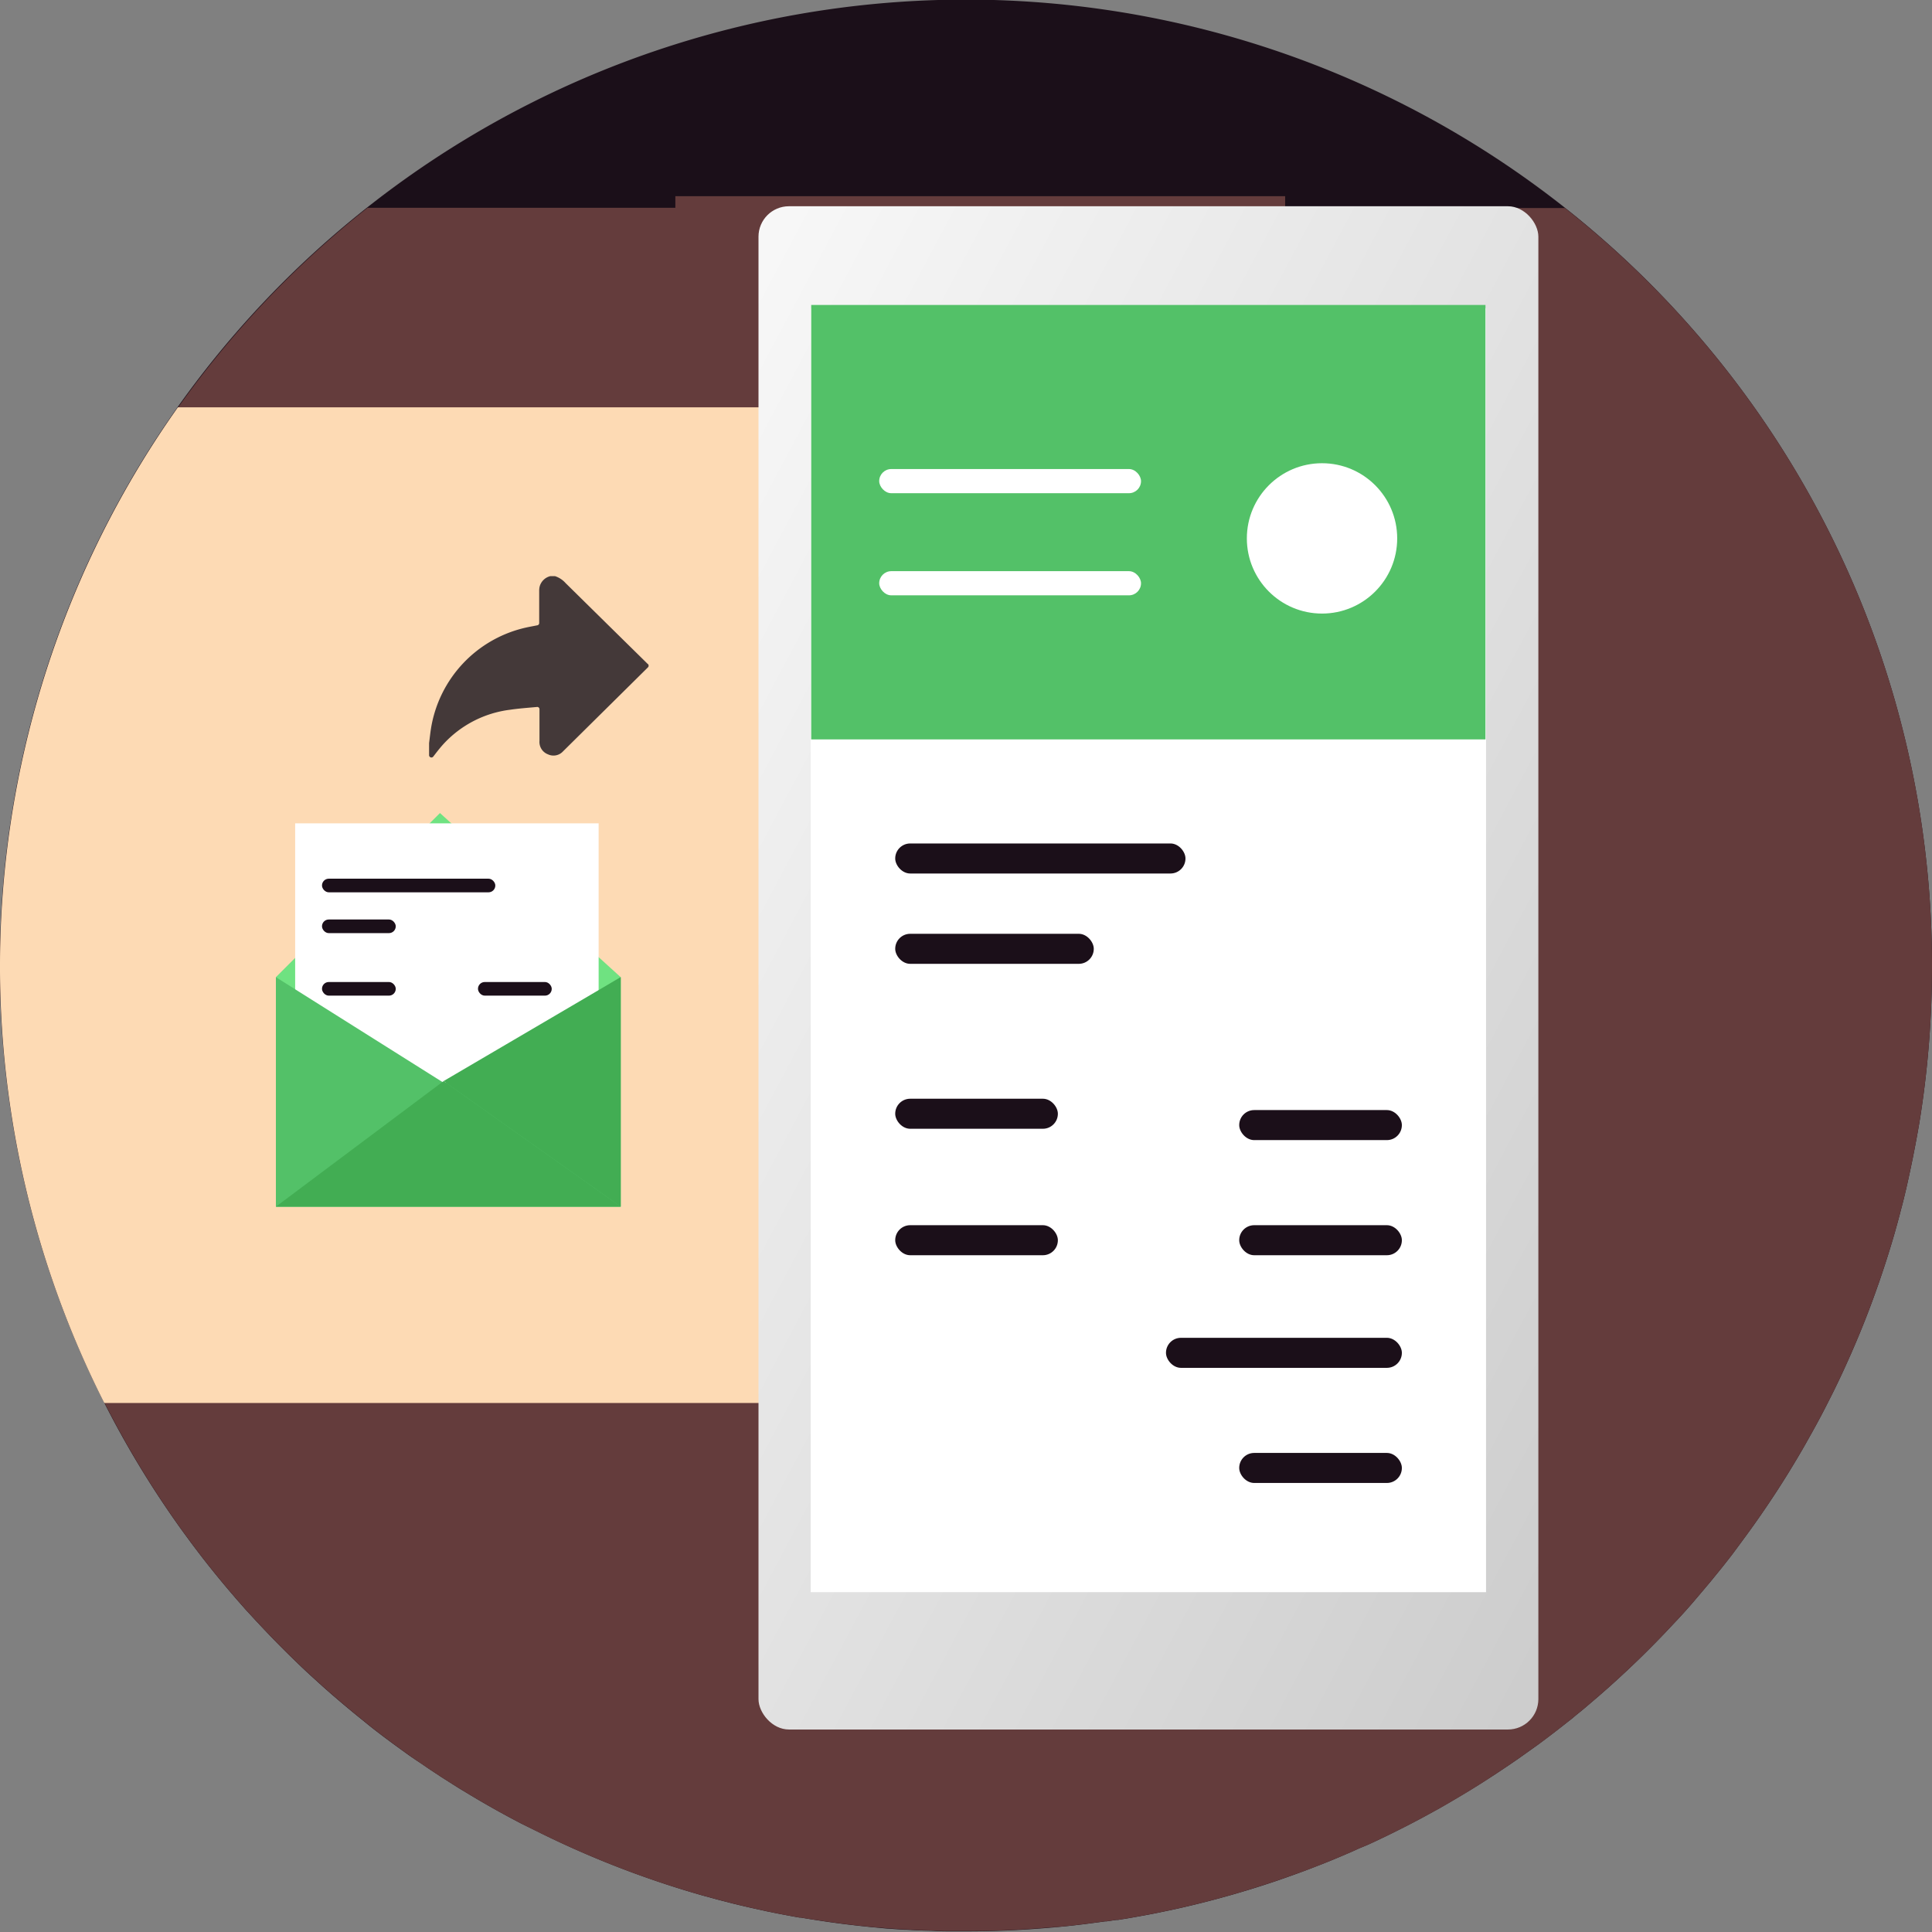 <svg xmlns="http://www.w3.org/2000/svg" viewBox="0 0 339 339"><rect x="0" y="0" width="339" height="339" fill="#808080" stroke="none"/><defs><style>.cls-1{fill:#1b0f19}.cls-5{fill:#fff}.cls-6{fill:#53c168}.cls-7{fill:#42ad53}</style><linearGradient id="linear-gradient" x1="57.77" y1="93.3" x2="325.48" y2="235.84" gradientUnits="userSpaceOnUse"><stop offset="0" stop-color="#fff"/><stop offset="1" stop-color="#c9c9c9"/></linearGradient></defs><g id="Layer_2" data-name="Layer 2"><g id="Layer_1-2" data-name="Layer 1"><path class="cls-1" d="M339 169.5a171.06 171.06 0 0 1-2.19 27.34q-1 5.88-2.31 11.62c-.18.77-.36 1.53-.55 2.29-.15.59-.3 1.18-.46 1.76-.07.3-.15.6-.23.89-.34 1.28-.69 2.55-1.06 3.81q-1.05 3.57-2.25 7.07c-.16.5-.34 1-.52 1.5q-1.92 5.49-4.22 10.79c-.23.54-.46 1.08-.71 1.62q-1.19 2.7-2.49 5.36-.48 1-1 2a135.068 135.068 0 0 1-2.99 5.66c-.66 1.18-1.45 2.61-2.21 3.89-.27.47-.55.93-.83 1.4q-2.6 4.35-5.47 8.53c-.31.46-.62.91-.94 1.36-1.06 1.53-2.14 3-3.26 4.52l-1.31 1.77q-1.39 1.81-2.85 3.6c-.46.56-.91 1.12-1.37 1.67l-.08.09c-.84 1-1.69 2-2.54 3q-1.71 2-3.5 3.87l-1.55 1.65q-1.58 1.65-3.21 3.27c-1.07 1.07-2.17 2.12-3.28 3.17l-1.67 1.55-1.69 1.53-1.71 1.5-1.74 1.49c-.58.49-1.16 1-1.75 1.46s-1.17 1-1.77 1.44q-2.68 2.13-5.44 4.17l-1.85 1.32q-1.86 1.34-3.76 2.61c-.63.43-1.27.85-1.91 1.27s-1.27.83-1.92 1.24q-1.25.8-2.49 1.56l-1.41.85c-1.33.8-2.66 1.57-4 2.34l-2.55 1.4c-1.39.75-2.8 1.49-4.22 2.2l-2.21 1.1-2.22 1.06c-.75.35-1.5.7-2.26 1s-1.51.68-2.27 1-1.38.6-2.07.88c-1 .43-2.06.85-3.1 1.26l-.19.07c-1.45.57-2.92 1.13-4.4 1.66l-1.74.62-.21.07c-.64.23-1.28.45-1.93.66a149 149 0 0 1-5.07 1.6c-.81.24-1.61.48-2.41.7l-2.43.67c-2.49.66-5 1.27-7.52 1.82l-2.31.48c-.76.16-1.53.31-2.3.45s-1.63.3-2.44.44c-.65.12-1.29.22-1.94.32l-.52.09h-.32l-1.74.26h-.26l-.87.12-2.8.37-.88.1c-.7.09-1.41.17-2.12.24l-.8.08-1.61.15-1.69.14-2.59.19q-5.44.35-11 .35h-2.63c-.88 0-1.83 0-2.74-.06s-1.58-.05-2.36-.09h-.52l-2.28-.13h-.31q-1.28-.07-2.55-.18c-.61 0-1.22-.1-1.82-.15-.83-.07-1.65-.15-2.48-.24s-1.38-.14-2.06-.23l-1.3-.15q-2.67-.33-5.31-.75c-.88-.13-1.76-.28-2.64-.43h-.22c-.95-.16-1.89-.34-2.84-.52s-1.7-.33-2.55-.51q-.36-.06-.72-.15l-2.36-.52c-.88-.2-1.76-.4-2.63-.62-.53-.12-1.06-.26-1.59-.4s-1.14-.28-1.71-.44l-2.39-.65a168.19 168.19 0 0 1-28.62-11l-1.07-.53-2.3-1.13q-5.17-2.68-10.14-5.72c-.3-.17-.59-.35-.88-.53l-.89-.56-2.17-1.38-1.94-1.28c-.66-.44-1.31-.91-2-1.36s-1.5-1-2.24-1.54c-1.62-1.16-3.22-2.33-4.8-3.54-.85-.65-1.69-1.31-2.52-2q-3.75-3-7.33-6.18l-2.33-2.12c-.78-.72-1.55-1.45-2.32-2.2-.76-.73-1.51-1.47-2.25-2.21s-1.5-1.51-2.24-2.28c-.67-.7-1.34-1.4-2-2.11-.11-.13-.23-.25-.36-.38l-2-2.17-1.6-1.82-1.21-1.41c-1.19-1.4-2.35-2.81-3.5-4.25-.62-.78-1.24-1.57-1.85-2.37s-1.21-1.59-1.8-2.39l-.23-.32c-.6-.81-1.19-1.62-1.77-2.44A169.52 169.52 0 1 1 339 169.5z"/><path d="M339 169.5a171.06 171.06 0 0 1-2.19 27.34q-1 5.88-2.31 11.62c-.18.77-.36 1.53-.55 2.29-.15.59-.3 1.18-.46 1.76-.07.3-.15.6-.23.89-.34 1.28-.69 2.55-1.06 3.81q-1.05 3.57-2.25 7.07c-.16.5-.34 1-.52 1.5q-1.92 5.49-4.22 10.79c-.23.54-.46 1.08-.71 1.62q-1.19 2.7-2.49 5.36-.48 1-1 2a135.068 135.068 0 0 1-2.99 5.66c-.66 1.18-1.45 2.61-2.21 3.89-.27.47-.55.93-.83 1.4q-2.6 4.35-5.47 8.53c-.31.46-.62.91-.94 1.36-1.06 1.53-2.14 3-3.26 4.52l-1.31 1.77q-1.39 1.81-2.85 3.6c-.46.56-.91 1.12-1.37 1.67l-.08.09c-.83 1-1.68 2-2.54 3q-1.71 2-3.5 3.87l-1.55 1.65q-1.58 1.65-3.21 3.27c-1.07 1.07-2.17 2.12-3.28 3.17l-1.67 1.55-1.69 1.53-1.71 1.5-1.74 1.49c-.58.49-1.16 1-1.75 1.46s-1.17 1-1.77 1.44q-2.36 1.89-4.78 3.69l-.66.48-1.85 1.32q-1.86 1.34-3.76 2.61c-.63.43-1.27.85-1.91 1.27l-.88.58-1 .66q-1.25.8-2.49 1.56l-1.41.85-.1.06c-1.29.77-2.59 1.54-3.91 2.28l-2.55 1.4c-1.4.76-2.8 1.49-4.22 2.2l-2.21 1.1-2.22 1.06c-.75.35-1.5.7-2.26 1s-1.51.68-2.27 1-1.38.6-2.07.88c-1 .43-2.06.85-3.1 1.26l-.19.07-1.64.64q-1.37.52-2.76 1l-1.74.62-.21.07c-.64.23-1.28.45-1.93.66l-1.06.34a153.67 153.67 0 0 1-6.41 1.96l-2.43.67c-2.49.66-5 1.27-7.52 1.82l-2.31.48c-.76.16-1.53.31-2.3.45s-1.63.3-2.44.44c-.65.12-1.29.22-1.94.32l-.52.09h-.32l-1.74.26h-.26l-.87.12-2.8.37-.88.1c-.7.09-1.41.17-2.12.24l-.8.08-1.29.12h-.32l-1.69.14-2.59.19q-5.44.35-11 .35h-2.63c-.88 0-1.83 0-2.74-.06s-1.58-.05-2.36-.09h-.52l-2.28-.13h-.31q-1.28-.07-2.55-.18c-.61 0-1.22-.1-1.82-.15h-.31c-.73-.06-1.44-.13-2.17-.21s-1.38-.14-2.06-.23l-1.3-.15q-2.67-.33-5.31-.75h-.16l-2.48-.41h-.22c-.95-.16-1.89-.34-2.84-.52s-1.7-.33-2.55-.51q-.36-.06-.72-.15l-2.36-.52c-.88-.2-1.76-.4-2.63-.62-.53-.12-1.06-.26-1.59-.4s-1.14-.28-1.71-.44l-2.39-.65-1-.28c-2.59-.75-5.16-1.55-7.7-2.42a169.32 169.32 0 0 1-19.94-8.27l-1.07-.53-2.32-1.16q-5.17-2.68-10.14-5.72l-1.77-1.09-2.17-1.38-1.94-1.28q-4.6-3.07-9-6.44c-.85-.65-1.69-1.31-2.52-2q-3.75-3-7.33-6.18l-2.33-2.12-2.32-2.18c-.76-.73-1.51-1.47-2.25-2.21s-1.5-1.51-2.24-2.28c-.67-.7-1.34-1.4-2-2.11-.11-.13-.23-.25-.36-.38l-2-2.17-1.6-1.82-1.21-1.41c-1.19-1.4-2.35-2.81-3.5-4.25-.62-.78-1.24-1.57-1.85-2.37s-1.21-1.59-1.8-2.39l-.23-.32c-.6-.81-1.19-1.62-1.77-2.44a169.56 169.56 0 0 1 .08-196 170.33 170.33 0 0 1 33.22-35h54.01v-2.04h107v2.08h49.09a169.27 169.27 0 0 1 64.41 133z" fill="#643c3c"/><path d="M233.72 71.47v174.71H18.3A169.66 169.66 0 0 1 31.21 71.47z" fill="#fddab4"/><path fill="#6fe281" d="M77.2 142.66l-28.79 28.8v40.27h60.5v-40.27l-31.71-28.8z"/><path class="cls-5" d="M51.79 144.47h53.25v63.62H51.79z"/><path class="cls-6" d="M48.41 171.46L78 190.09l30.91-18.63v40.27h-60.5v-40.27z"/><path class="cls-7" d="M77.84 189.69l-29.43 22.04h60.5l-31.07-22.04z"/><path class="cls-7" d="M108.91 171.46l-31.07 18.23 31.07 22.04v-40.27z"/><rect class="cls-1" x="56.5" y="154.18" width="30.41" height="2.39" rx="1.19"/><rect class="cls-1" x="56.5" y="161.34" width="12.94" height="2.39" rx="1.19"/><rect class="cls-1" x="56.5" y="172.31" width="12.94" height="2.39" rx="1.19"/><rect class="cls-1" x="83.87" y="172.31" width="12.94" height="2.39" rx="1.19"/><path d="M113.67 116.5a.41.41 0 0 1 0 .62L98.8 131.83a2.27 2.27 0 0 1-2.65.53 2.32 2.32 0 0 1-1.49-2.36v-5.55a.39.39 0 0 0-.44-.4c-1.63.15-3.2.26-4.74.49a19.05 19.05 0 0 0-11.79 6.15c-.59.66-1.13 1.37-1.67 2.07a.41.41 0 0 1-.73-.25v-2.12c.11-.85.2-1.7.33-2.54a21.67 21.67 0 0 1 16.66-17.73c.67-.15 1.36-.27 2-.4a.4.4 0 0 0 .33-.4v-5.57a3.47 3.47 0 0 1 .07-.79 2.56 2.56 0 0 1 1.9-1.87h.79a4.23 4.23 0 0 1 1.87 1.22q7.1 7 14.22 14a.88.88 0 0 0 .21.19z" fill="#443939" id="Rov8ja.tif"/><rect x="133.09" y="36.19" width="136.84" height="267.28" rx="5.34" fill="url(#linear-gradient)"/><path class="cls-5" d="M142.25 54.09h118.5v225.28h-118.5z"/><path class="cls-5" d="M142.69 53.58h117.46v225.57H142.69z"/><path class="cls-6" d="M142.34 53.51h118.31v76.23H142.34z"/><rect class="cls-1" x="157.08" y="192.79" width="28.54" height="5.27" rx="2.63"/><rect class="cls-1" x="157.08" y="163.85" width="34.84" height="5.27" rx="2.63"/><rect class="cls-1" x="157.08" y="148" width="50.93" height="5.27" rx="2.63"/><rect class="cls-1" x="157.08" y="214.98" width="28.54" height="5.27" rx="2.63"/><rect class="cls-1" x="217.44" y="214.98" width="28.54" height="5.27" rx="2.63"/><rect class="cls-1" x="217.44" y="194.78" width="28.54" height="5.27" rx="2.63"/><rect class="cls-1" x="217.44" y="254.94" width="28.54" height="5.27" rx="2.63"/><rect class="cls-1" x="204.59" y="234.74" width="41.39" height="5.27" rx="2.63"/><rect class="cls-5" x="154.27" y="82.3" width="45.94" height="4.24" rx="2.12"/><rect class="cls-5" x="154.27" y="100.22" width="45.94" height="4.24" rx="2.12"/><circle class="cls-5" cx="231.97" cy="94.47" r="13.19"/></g></g></svg>